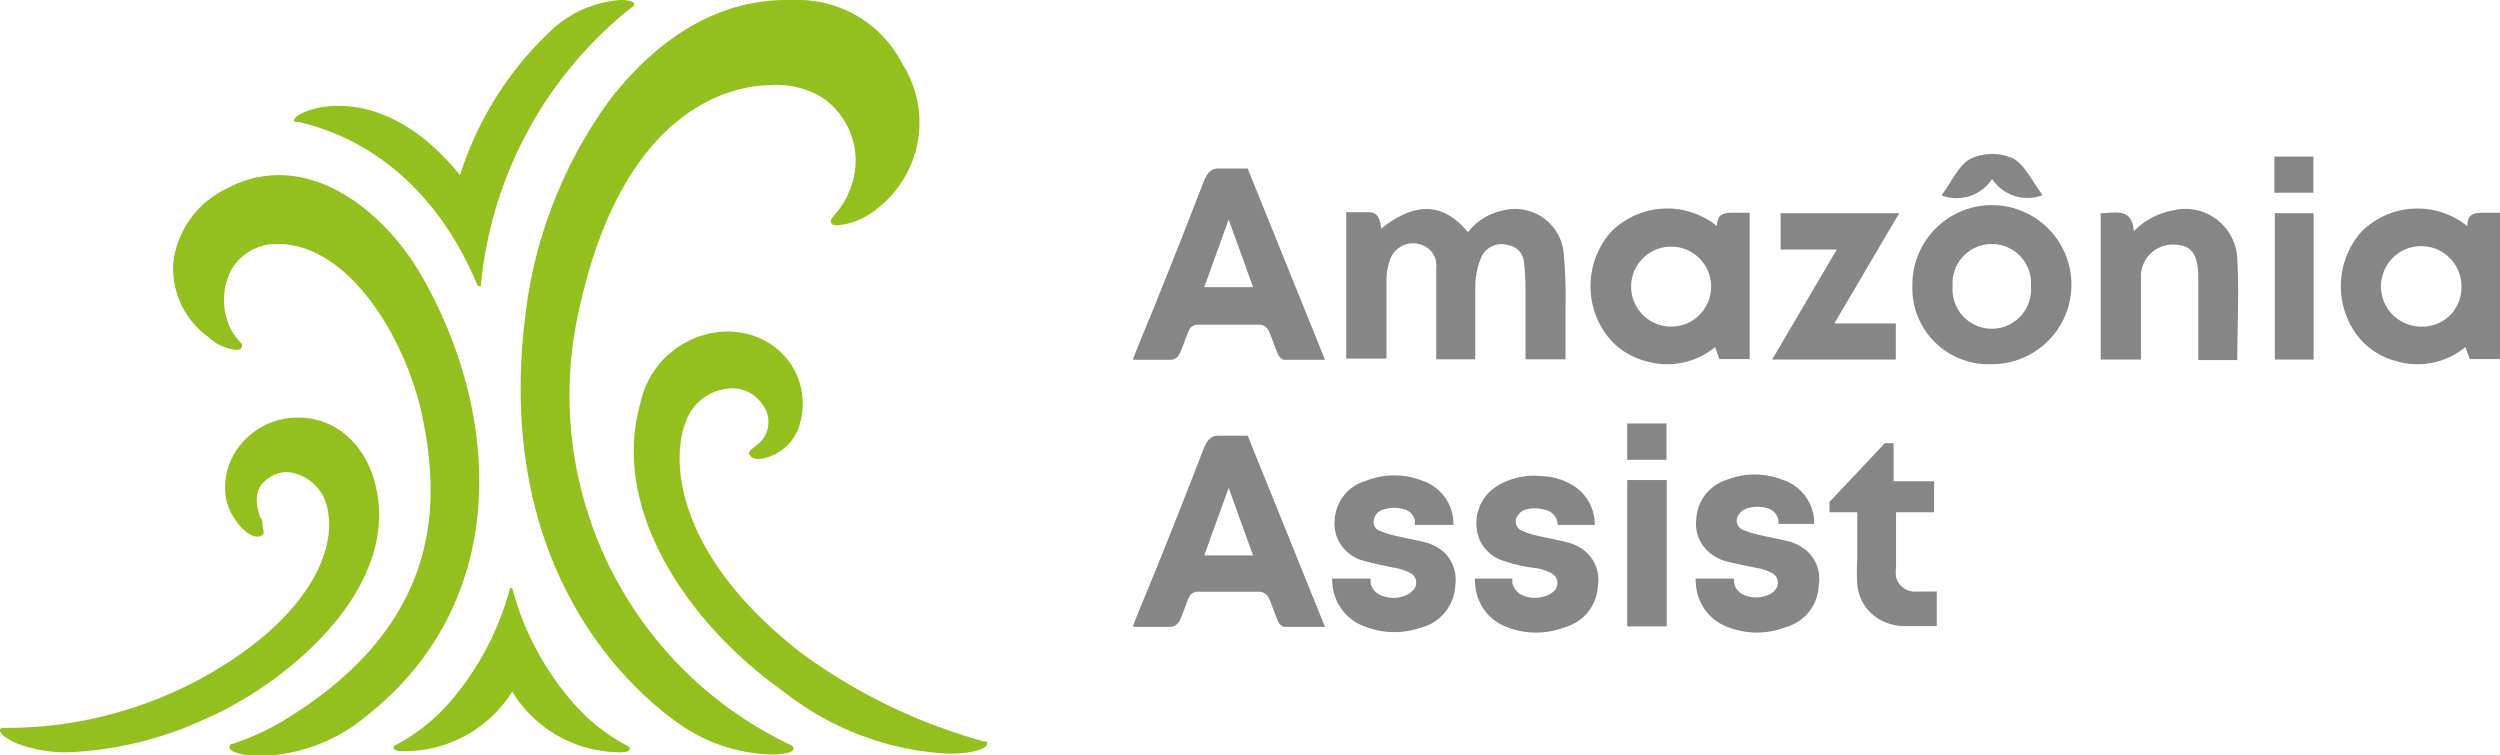 <svg xmlns="http://www.w3.org/2000/svg" viewBox="0 0 102.49 30.95"><defs><style>.cls-1{fill:#868686;}.cls-2{fill:#93c01f;}</style></defs><title>Ativo 2</title><g id="Camada_2" data-name="Camada 2"><g id="Layer_2" data-name="Layer 2"><path class="cls-1" d="M46.46,14.69c.39-1,.79-1.92,1.17-2.89.61-1.51,1.07-2.69,1.66-4.21.1-.26.24-.68.63-.68h1.23l3.17,7.84c-.59,0-1.13,0-1.67,0-.09,0-.21-.12-.25-.21-.15-.34-.25-.69-.4-1a.46.46,0,0,0-.33-.23c-.87,0-1.75,0-2.62,0a.41.41,0,0,0-.3.21c-.15.34-.25.69-.4,1a.44.44,0,0,1-.32.23c-.52,0-1.05,0-1.57,0ZM50.37,9l-1,2.77h2Z"/><path class="cls-1" d="M60.18,9.52a2.43,2.43,0,0,1,1.43-.89,2,2,0,0,1,2.5,1.8,20,20,0,0,1,.07,2.19c0,.69,0,1.39,0,2.11H62.54c0-.83,0-1.66,0-2.49,0-.49,0-1-.06-1.45a.77.77,0,0,0-.65-.74.92.92,0,0,0-1.08.44,3.23,3.23,0,0,0-.27,1.19c0,1,0,2,0,3.05h-1.6V13.17c0-.72,0-1.44,0-2.16a.9.9,0,0,0-.69-1,1,1,0,0,0-1.22.68,2.5,2.5,0,0,0-.13.81c0,1.05,0,2.11,0,3.2H55.19v-6h.92c.45,0,.46.39.52.67C58,8.27,59.17,8.29,60.18,9.52Z"/><path class="cls-1" d="M70.39,9.27c0-.52.3-.55.7-.55h.64v6H70.49l-.18-.49a3.08,3.08,0,0,1-2.85.57,2.92,2.92,0,0,1-1.67-1.17,3.37,3.37,0,0,1,.26-4.13A3.25,3.25,0,0,1,70.39,9.27Zm-.24,2.48a1.64,1.64,0,1,0-3.28,0,1.64,1.64,0,1,0,3.28,0Z"/><path class="cls-1" d="M81.63,14.93a3.12,3.12,0,0,1-3.23-3.24,3.26,3.26,0,1,1,3.23,3.24Zm1.63-3.19a1.61,1.61,0,1,0-3.21,0,1.61,1.61,0,1,0,3.21,0Z"/><path class="cls-1" d="M86.12,8.74c.6,0,1.28-.25,1.36.74a3,3,0,0,1,1.63-.86,2.13,2.13,0,0,1,2.61,2c.08,1.37,0,2.74,0,4.14H90.12v-.41c0-1,0-2,0-3s-.34-1.31-1-1.32a1.3,1.3,0,0,0-1.35,1.37c0,1,0,1.93,0,2.9v.44H86.12Z"/><path class="cls-1" d="M77.86,8.74,75.2,13.26h2.52v1.48H72.65l2.65-4.51H73V8.74Z"/><path class="cls-1" d="M93.26,8.74h1.59v6H93.26Z"/><path class="cls-1" d="M82.52,6.49a2.26,2.26,0,0,0-.85-.18h0a2.26,2.26,0,0,0-.85.18c-.52.25-.82,1-1.23,1.52a1.75,1.75,0,0,0,2.08-.67A1.74,1.74,0,0,0,83.74,8C83.34,7.48,83,6.74,82.52,6.49Z"/><path class="cls-1" d="M93.24,7.9V6.42h1.6V7.9Z"/><path class="cls-1" d="M101.15,9.27c0-.52.3-.55.7-.55h.64v6h-1.24l-.18-.49a3.08,3.08,0,0,1-2.85.57,2.92,2.92,0,0,1-1.67-1.17,3.37,3.37,0,0,1,.26-4.13A3.25,3.25,0,0,1,101.15,9.27Zm-.24,2.48a1.65,1.65,0,1,0-1.63,1.64A1.6,1.6,0,0,0,100.91,11.75Z"/><path class="cls-1" d="M54.61,23.72h1.58l0,.19a.69.69,0,0,0,.44.5,1.3,1.3,0,0,0,1,0,.9.9,0,0,0,.3-.21.44.44,0,0,0-.1-.7,1.91,1.91,0,0,0-.66-.22c-.42-.09-.85-.17-1.26-.29a1.56,1.56,0,0,1-.71-.39,1.52,1.52,0,0,1-.48-1.3A1.75,1.75,0,0,1,56,19.71a3.15,3.15,0,0,1,2.32,0,1.87,1.87,0,0,1,1.26,1.63,1.09,1.09,0,0,1,0,.18H58a1.06,1.06,0,0,0,0-.19.58.58,0,0,0-.4-.44,1.42,1.42,0,0,0-.89,0,.52.52,0,0,0-.39.45.36.36,0,0,0,.22.41,3.62,3.62,0,0,0,.61.2c.41.1.82.17,1.23.27a2,2,0,0,1,.82.42A1.56,1.56,0,0,1,59.66,24a1.88,1.88,0,0,1-1.44,1.74,3.31,3.31,0,0,1-2.28-.06A2,2,0,0,1,54.63,24,2.66,2.66,0,0,1,54.61,23.72Z"/><path class="cls-1" d="M60.46,23.72H62l0,.18a.74.74,0,0,0,.43.51,1.31,1.31,0,0,0,1,0,.81.81,0,0,0,.29-.19.45.45,0,0,0-.1-.71,1.91,1.91,0,0,0-.66-.22A6.4,6.4,0,0,1,61.66,23a1.58,1.58,0,0,1-1-.87,1.79,1.79,0,0,1,.74-2.22,2.9,2.9,0,0,1,1.8-.39,2.56,2.56,0,0,1,1.42.47,1.89,1.89,0,0,1,.76,1.53H63.86s0,0,0,0a.65.65,0,0,0-.57-.63,1.33,1.33,0,0,0-.74,0,.51.51,0,0,0-.32.24.4.4,0,0,0,.15.62,2.82,2.82,0,0,0,.6.2c.41.1.82.17,1.22.27a1.85,1.85,0,0,1,.75.35A1.53,1.53,0,0,1,65.51,24a1.85,1.85,0,0,1-1.35,1.71,3.26,3.26,0,0,1-2.38,0A2,2,0,0,1,60.48,24C60.47,23.92,60.47,23.82,60.46,23.72Z"/><path class="cls-1" d="M69.51,23.72h1.58l0,.18a.69.69,0,0,0,.4.49,1.28,1.28,0,0,0,1,0,.74.74,0,0,0,.27-.19.45.45,0,0,0-.1-.7,2,2,0,0,0-.67-.22c-.42-.09-.84-.17-1.26-.28a1.74,1.74,0,0,1-.71-.4,1.52,1.52,0,0,1-.48-1.3,1.78,1.78,0,0,1,1.25-1.63,3.12,3.12,0,0,1,2.29,0,1.87,1.87,0,0,1,1.29,1.63v.18H72.91c0-.05,0-.09,0-.13a.61.61,0,0,0-.41-.5,1.39,1.39,0,0,0-.9,0,.61.61,0,0,0-.33.26.41.41,0,0,0,.16.6,3.21,3.21,0,0,0,.62.2c.4.1.81.17,1.22.27a1.86,1.86,0,0,1,.75.36A1.53,1.53,0,0,1,74.56,24a1.84,1.84,0,0,1-1.35,1.71,3.28,3.28,0,0,1-2.37,0A2,2,0,0,1,69.53,24C69.52,23.93,69.52,23.83,69.51,23.72Z"/><path class="cls-1" d="M79.4,24.24v1.43l-.06,0H78.11A2.11,2.11,0,0,1,77,25.36a1.81,1.81,0,0,1-.86-1.42,7.7,7.7,0,0,1,0-1V21H75c0-.12,0-.23,0-.34s0-.06,0-.08l2.27-2.41a.27.27,0,0,1,.11,0h.25v1.56h1.66V21H77.73v2.29a1.47,1.47,0,0,0,0,.36.79.79,0,0,0,.84.6h.79Z"/><path class="cls-1" d="M68.33,25.68H66.71v-6h1.62Z"/><path class="cls-1" d="M66.71,18.85V17.36h1.61v1.49Z"/><path class="cls-1" d="M46.46,25.63c.39-1,.79-1.92,1.17-2.88.61-1.52,1.07-2.69,1.66-4.21.1-.26.24-.68.63-.68h1.23l3.17,7.84c-.59,0-1.13,0-1.67,0-.09,0-.21-.12-.25-.22-.15-.33-.25-.69-.4-1a.47.47,0,0,0-.33-.22c-.87,0-1.75,0-2.62,0a.39.39,0,0,0-.3.21c-.15.33-.25.69-.4,1a.5.5,0,0,1-.32.23c-.52,0-1.05,0-1.57,0ZM50.37,20l-1,2.77h2Z"/><path class="cls-2" d="M23.45,28.76A11.73,11.73,0,0,1,21,24.11v0h0v0h-.09v0h0v0a11.81,11.81,0,0,1-2.44,4.64,7.69,7.69,0,0,1-2.28,1.81.08.08,0,0,0-.05.1c0,.06.08.1.21.13a2.71,2.71,0,0,0,.46,0A5.2,5.2,0,0,0,21,28.35a5.16,5.16,0,0,0,4.16,2.48,1.78,1.78,0,0,0,.44,0c.14,0,.21-.07.22-.13a.12.12,0,0,0-.05-.1A7.61,7.61,0,0,1,23.45,28.76Z"/><path class="cls-2" d="M12.14,5l.1,0c1.87.42,5.32,1.85,7.35,6.73l.12,0A16.54,16.54,0,0,1,25.91.29.12.12,0,0,0,26,.17c0-.13-.31-.17-.55-.17a4.64,4.64,0,0,0-2.92,1.31,13.85,13.85,0,0,0-3.67,5.87c-1.92-2.35-3.75-2.84-5-2.84-1.06,0-1.78.39-1.81.59A.1.1,0,0,0,12.14,5Z"/><path class="cls-2" d="M40.28,30.38a22.93,22.93,0,0,1-7.55-3.7c-5-3.95-5.25-7.76-4.62-9.38A2.06,2.06,0,0,1,30,15.92a1.48,1.48,0,0,1,1.22.61,1.19,1.19,0,0,1,0,1.54,2.21,2.21,0,0,1-.3.26c-.15.12-.28.22-.18.34a.46.46,0,0,0,.38.15,2,2,0,0,0,1.56-1.13,2.93,2.93,0,0,0-.13-2.55,3,3,0,0,0-2.17-1.5,3.92,3.92,0,0,0-.59-.05,3.7,3.7,0,0,0-3.54,2.95c-1.24,4.37,2,9.06,5.82,11.77a11.91,11.91,0,0,0,6.83,2.59c.93,0,1.53-.2,1.56-.38S40.4,30.42,40.28,30.38Z"/><path class="cls-2" d="M17.21,11.18c-1.08-1.84-3.24-4-5.77-4a4.39,4.39,0,0,0-2.1.53,3.87,3.87,0,0,0-2.23,3A3.46,3.46,0,0,0,8.52,13.8a2,2,0,0,0,1.14.54c.13,0,.22,0,.25-.11a.14.14,0,0,0,0-.14,2.37,2.37,0,0,1-.42-.55l0,0A2.66,2.66,0,0,1,9.52,11a2.14,2.14,0,0,1,1.86-1h.11c3,.12,5.18,4.12,5.79,6.92.76,3.52,1,8.66-5.79,12.7a10.51,10.51,0,0,1-1.94.87c-.14,0-.14.12-.14.16,0,.19.6.34,1.29.34h0a7,7,0,0,0,4.24-1.57C21.09,24.63,20.51,16.82,17.21,11.18Z"/><path class="cls-2" d="M32.41,30.54a15.87,15.87,0,0,1-8.8-17.21c1.76-9.13,6.6-9.84,8-9.84A3.57,3.57,0,0,1,33.71,4a3.13,3.13,0,0,1,1.14,3.76,3.09,3.09,0,0,1-.6,1l-.16.2a.18.18,0,0,0,0,.19c0,.06.11.09.23.09h0A3,3,0,0,0,36,8.52a4.46,4.46,0,0,0,1-5.89A4.8,4.8,0,0,0,32.85,0c-.2,0-.4,0-.6,0-3.37,0-5.76,2.2-7.18,4a18.66,18.66,0,0,0-3.45,8.31C20,23.31,26,28.4,27.88,29.7a6.86,6.86,0,0,0,3.74,1.23c.14,0,.86,0,.91-.23C32.54,30.65,32.52,30.59,32.41,30.54Z"/><path class="cls-2" d="M15.52,20.64c-.19-2.05-1.48-3.47-3.21-3.52h-.1a3,3,0,0,0-2.36,1.13,2.72,2.72,0,0,0-.57,2.26c.17.73.82,1.49,1.27,1.49a.31.31,0,0,0,.21-.07c.11-.09,0-.25,0-.47s-.08-.2-.12-.32c-.2-.67-.14-1.11.22-1.42a1.39,1.39,0,0,1,.93-.37A1.87,1.87,0,0,1,13.45,21c.27,1.55-.7,4-4.23,6.24a16.71,16.71,0,0,1-8.9,2.6H.11a.1.1,0,0,0-.11.1c0,.14.29.37.7.54a5.55,5.55,0,0,0,2.11.36,14.79,14.79,0,0,0,5.7-1.41C11.42,28.16,15.89,24.66,15.52,20.64Z"/></g></g></svg>